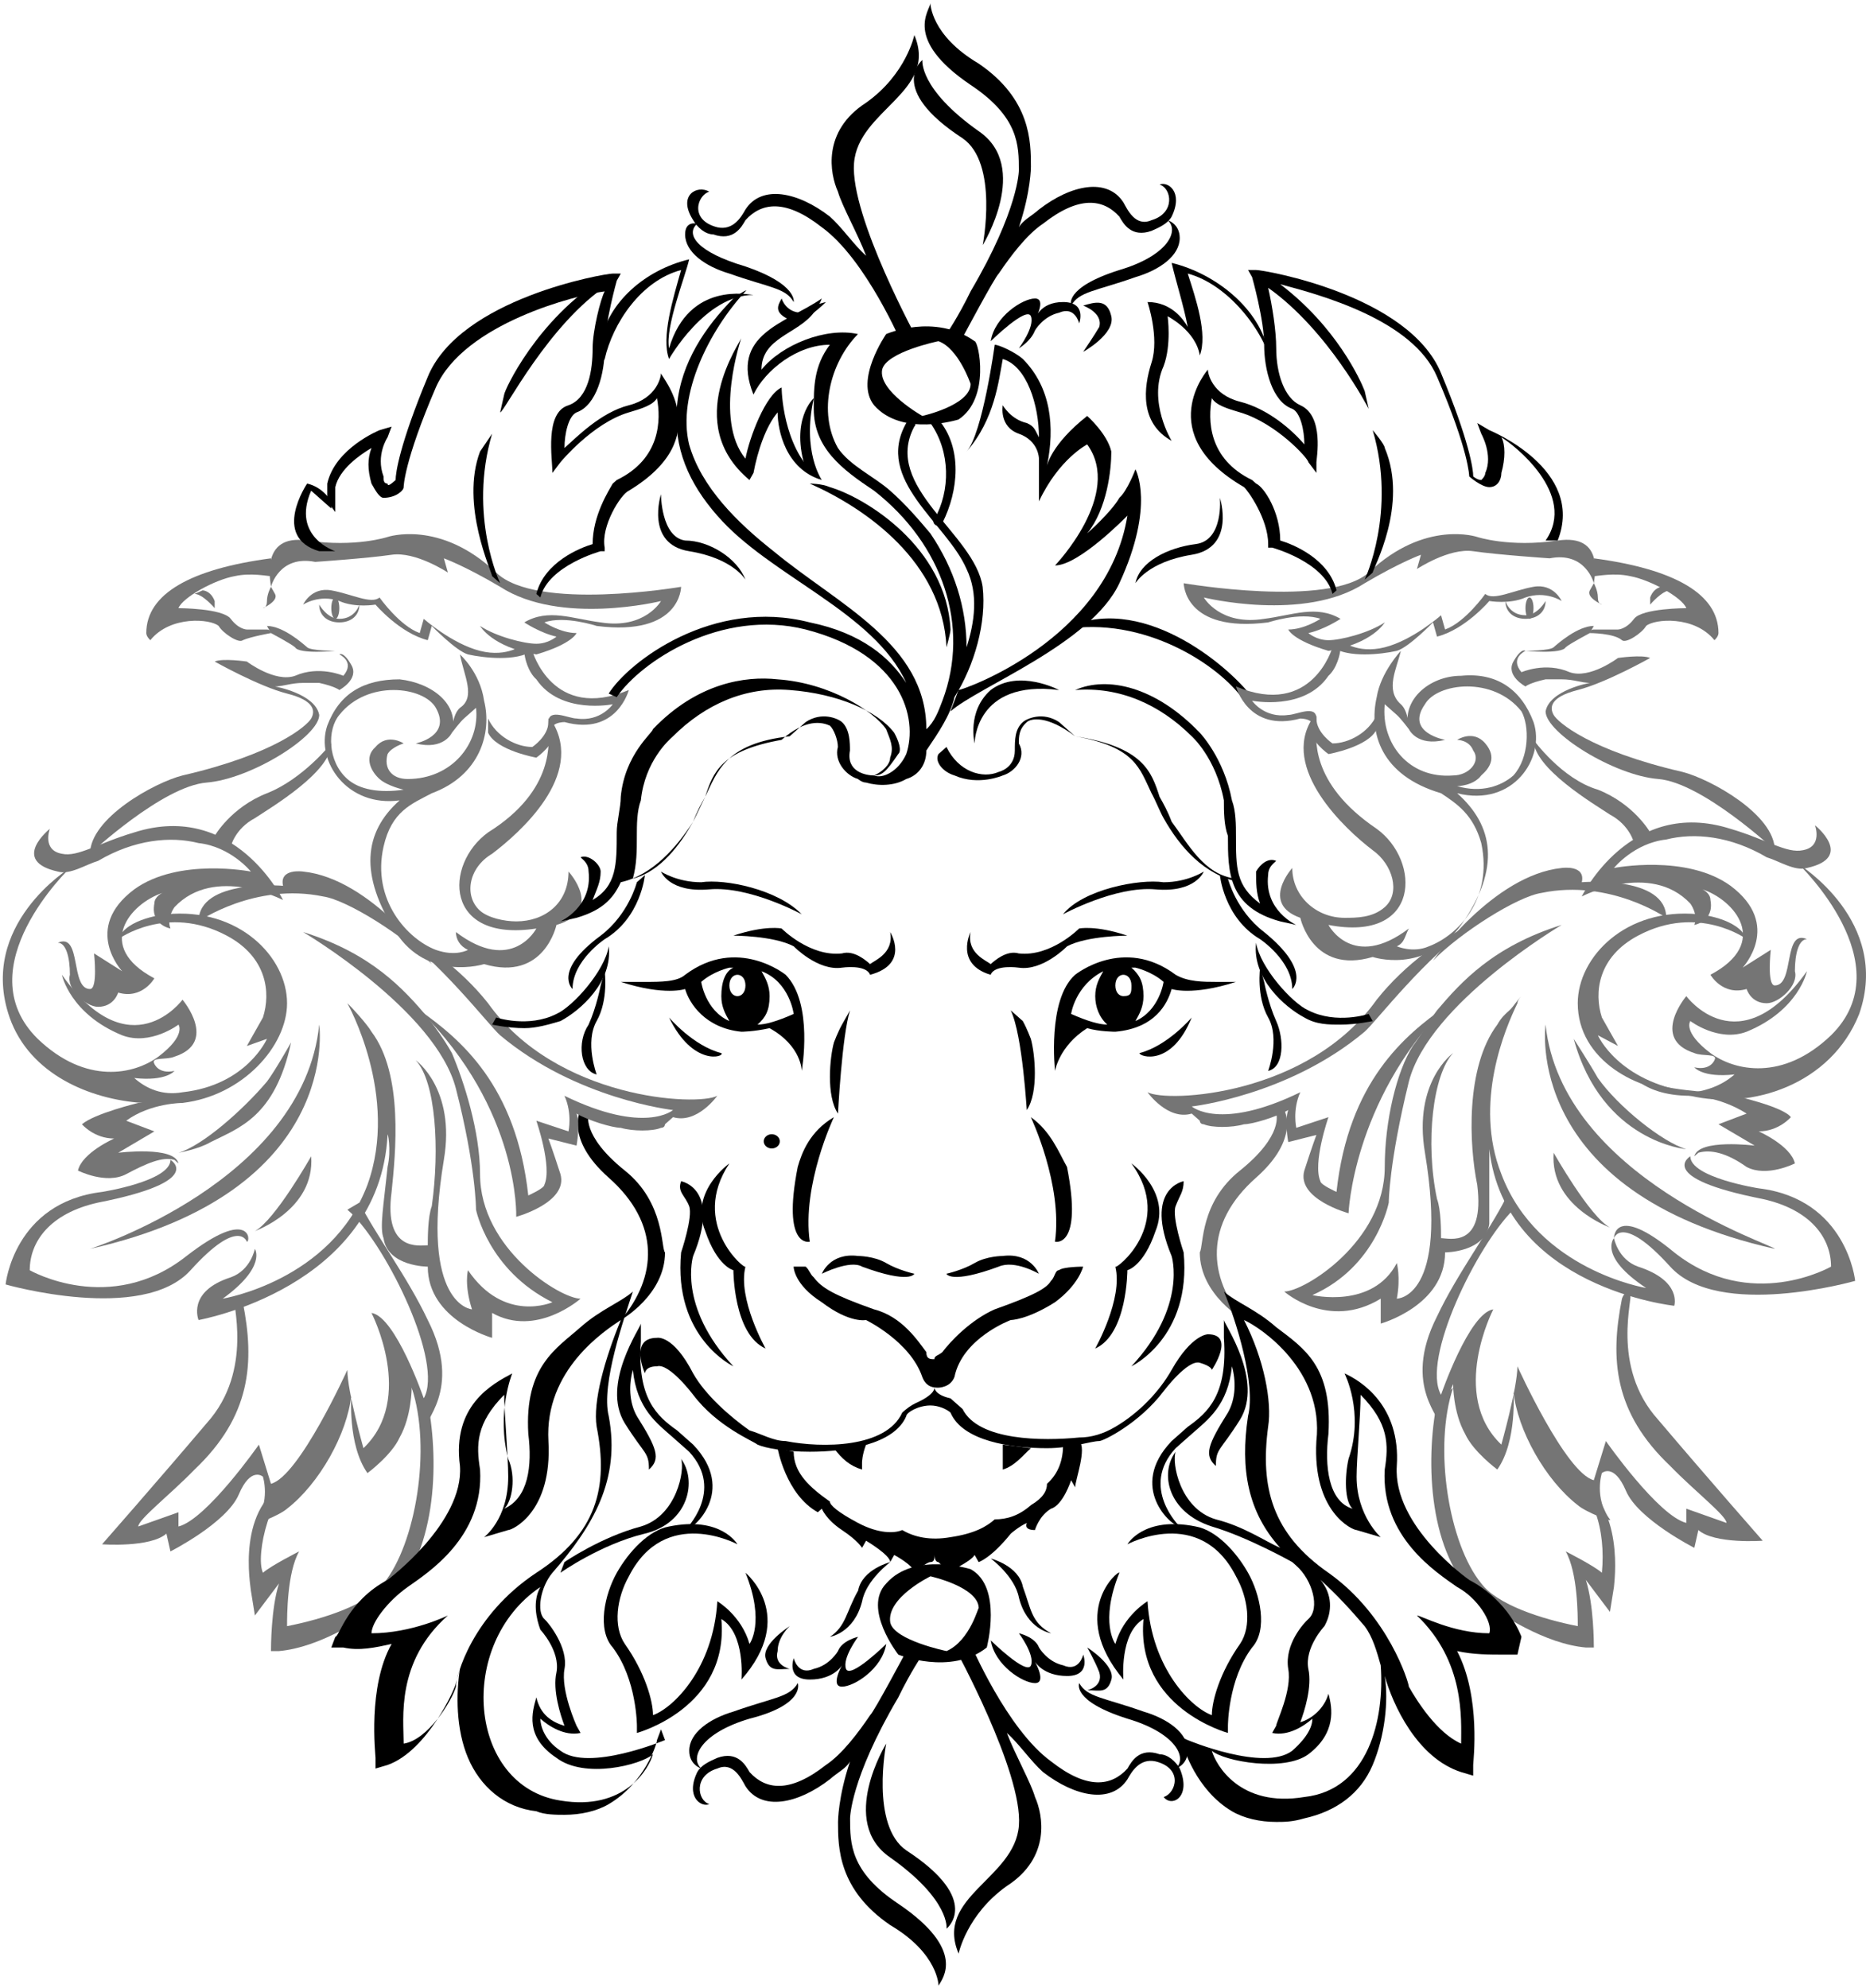 <svg width="412" height="439" viewBox="0 0 412 439" fill="none" xmlns="http://www.w3.org/2000/svg">
<path d="M215.191 164.174C215.191 164.174 215.191 150.024 233.835 152.383C233.835 152.383 224.957 147.666 218.742 152.383C213.416 157.099 215.191 164.174 215.191 164.174Z" fill="black"/>
<path d="M79.354 133.52C79.354 135.878 77.578 137.45 74.915 137.45C72.252 137.45 70.476 135.878 70.476 133.52C70.476 133.52 72.252 136.664 74.915 136.664C78.466 136.664 79.354 133.52 79.354 133.52Z" fill="#757575"/>
<path d="M94.449 291.518C90.01 282.086 82.908 272.653 79.357 265.578L76.693 267.151C76.693 267.151 76.693 267.15 77.581 267.937C85.571 275.797 98 300.951 93.561 308.812C93.561 308.812 87.347 290.732 82.02 289.946C82.02 289.946 91.786 308.812 80.244 319.817C80.244 319.817 76.693 307.24 76.693 302.523C76.693 302.523 66.04 326.105 59.825 327.677L57.162 319.031C57.162 319.031 45.621 335.538 39.406 337.11L39.406 333.966L30.528 337.11C30.528 335.538 37.631 330.036 42.957 324.533C55.386 312.742 56.274 300.951 53.611 287.588C52.723 285.23 51.835 286.802 51.835 286.802C50.947 286.802 56.274 302.523 45.621 314.314C34.967 326.891 22.538 341.041 22.538 341.041C22.538 341.041 33.192 341.827 36.743 338.682L37.631 342.613C37.631 342.613 50.06 336.324 52.723 330.036C55.386 323.747 58.05 326.105 58.05 326.105C58.05 326.105 59.825 331.608 56.274 336.324C55.386 337.11 61.601 334.752 63.377 333.18C70.479 327.677 76.693 316.673 77.581 308.026C77.581 308.026 76.693 319.031 81.132 325.319C81.132 325.319 86.459 321.389 88.234 317.459C90.898 312.742 90.898 306.454 90.898 306.454L94.449 315.1C92.674 314.314 102.439 307.24 94.449 291.518Z" fill="#757575"/>
<path d="M41.19 277.37C24.322 290.733 6.566 280.514 6.566 280.514C6.566 274.226 11.005 267.937 21.659 265.579C45.629 260.862 37.639 256.146 37.639 256.146C37.639 260.862 22.546 263.221 22.546 263.221C3.015 265.579 1.239 283.658 1.239 283.658C1.239 283.658 31.424 292.305 42.078 280.514C52.731 268.723 54.507 274.225 54.507 274.225C55.395 274.225 55.395 266.365 41.19 277.37Z" fill="#757575"/>
<path d="M94.454 309.597L90.903 306.453C95.341 319.816 91.79 341.04 84.688 349.686C81.137 354.403 71.371 357.547 63.381 359.119C63.381 356.761 63.381 347.328 66.044 342.612C66.044 342.612 59.83 345.756 58.054 347.328C56.279 343.398 59.83 328.463 66.044 326.104L64.269 326.891C51.84 332.393 55.391 350.472 55.391 351.259L56.279 356.761L61.605 349.686C59.83 355.189 59.83 363.836 59.83 364.622L61.605 364.622C70.483 363.836 80.249 357.547 85.576 353.617C96.229 343.398 97.117 323.746 94.454 309.597Z" fill="#757575"/>
<path d="M70.484 226.275C70.484 226.275 75.811 263.22 19.88 275.797C19.88 275.797 66.933 260.862 70.484 226.275Z" fill="#757575"/>
<path d="M39.414 254.575C39.414 254.575 43.853 253.788 46.516 252.216C52.73 249.072 60.721 246.714 64.272 230.207C64.272 230.207 60.721 236.495 58.945 238.853C53.618 245.142 44.74 253.002 39.414 254.575Z" fill="#757575"/>
<path d="M56.271 271.867C56.271 271.867 69.587 267.151 68.7 255.36C68.7 255.36 60.71 269.509 56.271 271.867Z" fill="#757575"/>
<path d="M128.185 286.799C123.746 286.799 105.99 275.794 105.99 259.287C105.99 249.854 102.439 238.849 99.776 232.561C98 229.417 96.225 227.058 94.449 224.7C89.122 218.412 82.02 210.551 66.928 205.835C66.928 205.835 96.225 223.128 100.664 240.422C105.103 257.715 105.103 267.148 105.103 267.148C105.103 267.148 107.766 280.511 121.971 287.585C121.971 287.585 111.317 292.302 103.327 280.511C103.327 280.511 102.439 283.655 104.215 289.158C104.215 289.158 92.674 288.371 98 256.143C100.664 240.422 91.786 234.133 91.786 234.133C96.225 238.849 97.112 253.785 95.337 266.362C94.449 268.72 94.449 273.436 94.449 275.008C92.674 275.008 84.683 276.581 86.459 263.217C87.347 254.571 89.122 237.277 82.02 227.845C81.132 226.272 77.581 222.342 76.693 221.556C76.693 221.556 88.235 241.994 81.132 261.645C73.142 282.869 49.172 286.799 49.172 286.799C58.938 279.725 56.274 275.794 56.274 275.794C56.274 275.794 55.386 280.511 50.947 282.083C41.182 285.227 43.845 291.516 43.845 291.516C43.845 291.516 83.796 284.441 85.571 250.64C85.571 249.854 86.459 253.785 85.571 257.715C84.683 266.362 83.796 271.078 84.683 273.436C85.571 279.725 94.449 279.725 94.449 279.725C94.449 291.516 108.654 295.446 108.654 295.446L108.654 289.944C118.419 295.446 128.185 286.799 128.185 286.799Z" fill="#757575"/>
<path d="M29.642 183.828C21.652 186.186 17.213 189.331 13.662 188.545C9.223 187.759 10.998 183.042 10.998 183.042C10.998 183.042 2.121 190.117 12.774 192.475C15.437 193.261 18.988 190.903 21.652 190.117C29.642 185.4 37.632 184.614 43.847 186.186C50.949 186.973 55.388 192.475 55.388 192.475C55.388 192.475 39.408 189.331 29.642 196.405C18.101 205.052 26.979 214.485 26.979 214.485L20.764 210.554C20.764 210.554 21.652 218.415 19.876 218.415C15.437 218.415 18.101 205.838 12.774 208.196C14.55 208.196 15.437 211.341 15.437 215.271C14.55 218.415 18.988 222.345 21.652 222.345C25.203 222.345 26.091 219.201 26.091 219.201C31.418 220.773 34.081 216.057 34.081 216.057C20.764 208.982 28.754 199.55 35.856 197.191C35.856 197.191 34.081 197.977 34.081 199.55C33.193 204.266 37.632 205.052 37.632 205.052C36.744 202.694 38.52 200.336 38.52 200.336C47.398 190.903 62.49 198.763 62.49 198.763C62.49 198.763 51.837 176.754 29.642 183.828Z" fill="#757575"/>
<path d="M63.379 221.561C63.379 211.342 52.725 200.337 36.745 201.909C36.745 201.909 27.867 202.695 26.091 207.411C26.091 207.411 36.745 199.551 50.062 206.625C58.94 211.342 59.827 219.202 58.052 224.705C56.276 227.849 54.501 230.993 54.501 230.993L58.94 229.421C58.94 229.421 54.501 239.64 40.296 241.212C35.857 241.998 32.306 240.426 29.643 238.068C36.745 238.854 38.521 236.496 38.521 236.496C34.969 237.282 34.082 234.924 34.082 234.924C33.194 233.352 36.745 234.138 38.521 233.352C48.286 230.207 40.296 220.775 40.296 220.775C40.296 220.775 28.755 236.496 13.662 215.272C13.662 215.272 15.438 223.919 26.979 228.635C33.194 230.993 39.408 226.277 39.408 226.277C39.408 226.277 41.184 228.635 34.969 233.352C29.643 237.282 18.989 239.64 8.336 229.421C-7.644 213.7 15.438 191.69 15.438 191.69C15.438 191.69 -4.981 204.267 2.121 224.705C6.56 237.282 19.877 242.784 31.418 243.57L30.53 243.57C30.53 243.57 20.765 245.929 18.101 248.287C18.101 248.287 20.765 251.431 25.204 251.431C25.204 251.431 18.101 254.575 17.214 258.506C17.214 258.506 23.428 261.65 27.867 259.292C32.306 256.934 35.857 255.361 38.521 256.147L39.408 256.934C38.521 253.003 26.091 254.575 26.091 254.575L34.082 249.859L27.867 247.501C33.194 243.57 40.296 243.57 40.296 243.57C53.613 241.998 63.379 230.993 63.379 221.561Z" fill="#757575"/>
<path d="M95.341 212.912C95.341 212.912 82.024 194.046 66.932 192.474C66.932 192.474 61.605 191.688 62.493 195.619C62.493 195.619 43.849 194.046 43.849 203.479C43.849 203.479 56.278 194.833 71.371 197.977C76.698 198.763 89.127 206.623 95.341 212.912Z" fill="#757575"/>
<path d="M74.034 136.664C74.524 136.664 74.921 135.609 74.921 134.306C74.921 133.004 74.524 131.948 74.034 131.948C73.543 131.948 73.146 133.004 73.146 134.306C73.146 135.609 73.543 136.664 74.034 136.664Z" fill="#757575"/>
<path d="M115.754 142.165C115.754 142.165 112.203 145.309 105.989 143.737C99.774 142.165 93.56 136.662 93.56 136.662L92.672 139.807C88.233 138.235 83.794 131.946 83.794 131.946C82.019 133.518 77.58 131.16 73.141 130.374C68.702 129.588 66.926 133.518 66.926 133.518C66.926 133.518 70.477 131.16 74.916 132.732C78.467 134.304 82.906 133.518 82.906 133.518C82.906 133.518 88.233 139.807 94.448 141.379L95.335 138.235C95.335 138.235 100.662 143.737 103.325 144.523C106.877 145.309 113.979 146.095 117.53 143.737L115.754 142.165Z" fill="#757575"/>
<path d="M60.719 151.597C60.719 151.597 69.597 153.169 70.484 157.886C70.484 162.602 55.392 172.035 45.626 172.821C35.861 173.607 19.88 188.542 19.88 188.542C19.88 180.682 34.085 172.821 40.3 171.249C60.719 166.532 67.821 160.244 68.709 158.672C69.597 157.1 69.597 154.741 63.382 153.169C57.167 151.597 47.402 146.095 47.402 146.095C49.177 145.309 54.504 146.095 54.504 146.095C54.504 146.095 60.719 150.811 65.158 149.239C70.484 146.881 75.811 149.239 75.811 149.239C78.474 146.095 74.923 144.523 74.923 144.523C74.923 144.523 75.811 143.737 77.587 146.881C79.362 150.025 74.923 152.383 74.923 152.383C74.923 152.383 74.035 151.597 70.484 150.811C70.484 150.811 68.709 150.811 66.933 150.811C64.27 150.811 62.494 151.597 60.719 151.597Z" fill="#757575"/>
<path d="M59.828 139.808C59.828 139.808 64.267 142.167 65.155 142.953C66.043 144.525 74.033 143.739 74.033 143.739C74.033 143.739 68.706 143.739 67.818 142.953C66.931 142.167 62.492 138.236 58.941 138.236L59.828 139.808Z" fill="#757575"/>
<path d="M58.936 175.181C50.946 178.325 47.395 184.613 47.395 184.613L50.946 186.972C50.946 186.972 51.834 183.041 56.273 180.683C59.824 178.325 73.141 170.464 73.141 164.176C73.141 164.176 66.926 172.036 58.936 175.181Z" fill="#757575"/>
<path d="M137.954 258.504C128.188 250.644 129.964 245.927 129.964 245.927L128.188 245.141C128.188 245.141 124.637 251.43 134.403 260.076C145.944 270.295 145.056 282.086 137.066 291.519C137.066 291.519 146.832 286.016 146.832 276.584C145.944 275.798 146.832 265.579 137.954 258.504Z" fill="black"/>
<path d="M54.497 139.023C54.497 139.023 52.721 139.023 50.946 136.664C49.17 134.306 39.405 134.306 39.405 134.306C40.292 131.948 47.395 128.018 51.834 127.232C55.385 126.446 58.936 127.232 59.824 127.232C59.824 124.873 59.824 123.301 59.824 123.301C42.068 125.659 32.302 131.162 32.302 139.809C32.302 140.595 33.19 141.381 33.19 141.381C37.629 135.878 46.507 136.664 48.282 138.236C49.17 139.809 52.721 142.167 53.609 141.381C55.385 140.595 59.824 139.809 59.824 139.809C59.824 139.809 59.824 139.023 58.936 139.023L54.497 139.023Z" fill="#757575"/>
<path d="M58.054 134.307C58.054 134.307 61.605 132.735 60.718 131.163C59.83 129.591 59.83 129.591 59.83 129.591C59.83 129.591 58.942 131.163 58.942 132.735C58.942 134.307 58.054 134.307 58.054 134.307Z" fill="#757575"/>
<path d="M44.735 130.374C44.735 130.374 46.511 130.374 47.398 132.732L47.398 134.304C47.398 134.304 44.735 131.16 42.959 131.16L44.735 130.374Z" fill="#757575"/>
<path d="M117.535 143.738L115.759 143.738C115.759 145.31 116.647 148.454 118.423 150.026C123.749 157.887 135.291 155.529 135.291 155.529C135.291 155.529 132.627 159.459 127.301 158.673C125.525 158.673 121.086 156.315 121.086 159.459C121.086 162.603 117.535 164.961 117.535 164.961C113.984 164.961 109.545 162.603 107.769 158.673C107.769 160.245 107.769 161.817 107.769 161.817C109.545 165.747 118.423 167.319 118.423 167.319C118.423 167.319 122.862 164.175 121.974 161.817C121.086 159.459 124.637 159.459 124.637 159.459C136.178 162.603 138.842 152.384 138.842 152.384C121.974 159.459 117.535 143.738 117.535 143.738Z" fill="#757575"/>
<path d="M109.546 126.445C97.117 114.654 85.576 118.584 85.576 118.584C85.576 118.584 78.473 120.942 67.82 119.37C57.166 117.798 59.83 128.803 59.83 129.589C59.83 129.589 61.605 122.514 69.596 124.087C69.596 124.087 81.137 123.301 86.463 122.514C91.79 121.728 98.892 126.445 98.892 126.445L98.005 123.301C98.005 123.301 102.444 124.873 110.434 129.589C123.751 138.236 145.945 132.733 145.945 132.733C145.945 132.733 142.394 139.022 132.628 137.45C126.414 136.664 121.087 134.305 115.76 137.45C115.76 137.45 119.312 139.808 122.863 140.594C122.863 140.594 121.087 142.166 118.424 142.166C115.76 142.166 109.546 140.594 105.995 138.236C105.995 138.236 108.658 142.952 118.424 144.524C126.414 142.166 127.302 139.808 127.302 139.808C123.751 139.808 120.199 137.45 120.199 137.45C124.638 135.878 131.741 138.236 131.741 138.236C150.384 140.594 150.384 129.589 150.384 129.589C150.384 129.589 118.424 135.092 109.546 126.445Z" fill="#757575"/>
<path d="M145.941 82.426C145.941 83.212 145.053 87.928 138.839 89.501C132.624 91.073 127.298 96.575 124.634 98.933C124.634 95.789 125.522 91.859 127.298 91.073C131.737 89.501 133.512 82.426 133.512 76.924C133.512 71.421 136.176 61.988 136.176 61.988L137.063 60.416L135.288 60.416C133.512 60.416 101.552 65.919 94.45 83.212C88.235 98.147 87.347 104.436 87.347 106.008C86.46 106.794 85.572 107.58 85.572 106.794C84.684 106.794 84.684 106.008 84.684 105.222C82.908 100.506 85.572 96.575 85.572 96.575L86.46 94.217L83.796 95.003C83.796 95.003 74.03 98.933 72.255 106.794C72.255 107.58 72.255 109.152 72.255 110.724L74.03 113.083C74.03 112.296 74.03 108.366 74.03 107.58C74.918 103.65 79.357 100.506 82.02 98.933C81.133 101.292 81.133 103.65 82.02 106.794C82.908 108.366 83.796 109.938 84.684 109.938C87.347 109.938 89.123 108.366 89.123 107.58C89.123 107.58 89.123 102.078 96.225 85.57C102.44 71.421 127.298 65.133 133.512 64.347C132.624 65.919 130.849 72.993 130.849 76.924C130.849 81.64 129.961 87.928 125.522 89.501C120.195 91.073 121.971 101.292 121.971 104.436L123.747 102.078C123.747 102.078 130.849 93.431 138.839 91.073C141.502 90.287 144.166 89.501 145.053 87.928C145.941 92.645 145.941 101.292 136.176 106.008L135.288 106.794C134.4 108.366 130.849 113.869 130.849 120.157C128.185 120.943 120.195 124.087 118.42 131.162L119.308 131.948C121.083 124.874 132.624 121.729 132.624 121.729L133.512 121.729L133.512 120.943C132.624 116.227 137.063 109.152 138.839 108.366C158.37 96.575 145.941 83.212 145.941 82.426Z" fill="black"/>
<path d="M108.653 127.229C108.653 126.443 101.55 111.508 105.989 99.717L108.653 95.786C103.326 113.866 110.428 128.801 110.428 128.801L108.653 127.229Z" fill="black"/>
<path d="M110.428 91.074L111.315 87.143C111.315 86.357 118.418 70.636 133.51 61.203L134.398 62.775C121.081 71.422 111.315 91.074 110.428 91.074Z" fill="black"/>
<path d="M125.525 192.474C125.525 199.548 120.198 203.479 113.984 203.479C111.32 203.479 107.769 202.693 105.993 201.121C102.442 197.976 103.33 191.688 108.657 188.544C114.871 183.827 129.076 171.25 121.974 159.459C121.974 159.459 121.974 158.673 121.086 158.673L121.086 161.031C121.086 163.389 122.861 174.394 107.769 183.827C98.003 190.902 98.003 208.195 118.422 205.051C118.422 205.051 113.096 215.27 100.667 205.837C100.667 207.409 101.554 208.981 103.33 209.767C103.33 209.767 100.667 211.339 96.228 209.767C90.013 207.409 82.023 198.762 84.686 186.971C86.462 179.111 90.901 177.539 95.34 175.18C105.993 171.25 108.657 161.817 106.881 154.743C105.993 148.454 101.555 144.524 101.555 144.524C102.442 149.24 105.106 153.957 101.555 156.315C99.779 157.887 99.779 161.817 99.779 161.817C99.779 161.817 101.554 159.459 102.442 158.673C103.33 157.887 105.106 156.315 105.106 156.315C105.993 164.176 99.779 172.036 90.013 172.036C86.462 172.036 84.686 169.678 85.574 166.534C86.462 164.962 89.126 164.176 89.126 164.176C89.126 164.176 85.574 161.817 82.911 164.962C80.248 167.32 82.023 170.464 83.799 172.036C85.574 173.608 89.126 174.394 89.126 174.394C83.799 175.18 79.36 174.394 76.696 172.036C72.257 168.106 72.257 161.031 74.921 157.887C81.135 150.026 93.564 151.599 96.228 156.315C99.779 162.603 91.789 164.176 91.789 164.176C98.003 165.748 99.779 161.817 99.779 161.817C101.554 155.529 95.34 150.812 88.238 150.026C80.248 150.026 74.921 153.171 72.257 160.245C69.594 168.106 76.696 178.325 88.238 176.753C80.248 183.827 79.36 193.26 87.35 205.837C94.452 216.842 106.881 212.911 106.881 212.911C120.198 216.842 122.861 204.265 122.861 204.265C133.515 201.121 125.525 192.474 125.525 192.474Z" fill="#757575"/>
<path d="M107.764 221.557C101.549 213.696 92.671 207.408 85.569 204.263C97.11 212.124 107.764 226.273 110.427 228.631C127.295 242.781 148.602 245.139 148.602 245.139C148.602 245.139 142.387 250.641 124.632 241.995C126.407 245.925 125.519 249.855 125.519 249.855L118.417 247.497C118.417 247.497 121.968 257.716 120.193 261.646C120.193 262.432 116.641 264.004 116.641 264.004C113.978 239.636 101.549 229.417 92.671 223.129C114.866 245.139 113.978 268.721 113.978 268.721C113.978 268.721 125.519 265.576 123.744 259.288C121.968 253.785 121.08 251.427 121.08 251.427L127.295 252.999C127.295 252.999 128.183 248.283 127.295 245.925C129.958 247.497 135.285 249.069 137.061 249.069C139.724 249.855 144.163 249.855 145.939 249.069C146.826 249.069 146.826 248.283 146.826 248.283C147.714 247.497 148.602 246.711 148.602 246.711C153.929 248.283 158.368 241.995 158.368 241.995C153.929 244.353 122.856 242.781 107.764 221.557Z" fill="#757575"/>
<path d="M147.722 76.922C146.834 72.206 151.273 61.201 152.161 57.27C142.395 59.629 134.405 66.703 132.629 75.35C132.629 76.922 132.629 80.852 133.517 79.28C135.293 71.419 141.507 61.987 150.385 59.629C148.609 65.917 145.946 74.564 147.722 79.28C147.722 79.28 155.712 65.131 166.365 65.131C165.477 65.131 152.161 61.987 147.722 76.922Z" fill="black"/>
<path d="M191.216 319.029L184.113 319.815C185.889 322.173 187.665 323.745 190.328 324.532L190.328 322.959C190.328 322.959 190.328 321.387 191.216 319.029Z" fill="black"/>
<path d="M221.408 319.029C221.408 321.387 221.408 322.959 221.408 322.959L221.408 324.532C224.071 323.745 225.847 321.387 227.623 319.815L221.408 319.029Z" fill="black"/>
<path d="M115.764 227.059C112.213 227.059 108.662 226.273 108.662 226.273L109.549 224.701C109.549 224.701 116.652 227.059 122.866 223.915C126.417 222.343 133.52 214.482 134.407 208.98C135.295 216.84 128.193 223.129 123.754 225.487C121.091 226.273 118.427 227.059 115.764 227.059Z" fill="black"/>
<path d="M140.615 194.832C140.615 194.832 138.839 201.907 132.625 206.623C121.971 214.484 126.41 218.414 126.41 218.414C126.41 212.126 133.513 207.409 133.513 207.409C141.503 202.693 142.39 193.26 142.39 193.26L140.615 194.832Z" fill="black"/>
<path d="M131.735 237.281C131.735 237.281 129.071 230.207 131.735 225.49C134.398 220.774 133.51 214.485 133.51 214.485L132.622 217.63C132.622 217.63 131.735 222.346 129.959 226.276C127.296 230.207 128.184 236.495 131.735 237.281Z" fill="black"/>
<path d="M146.833 384.273C146.833 384.273 129.965 391.348 123.751 386.631C120.2 384.273 119.312 381.129 119.312 379.557C121.087 381.129 124.639 383.487 128.19 382.701L127.302 381.129C127.302 381.129 123.751 373.268 124.639 368.552C125.526 363.835 121.087 358.333 120.2 357.547C118.424 355.975 119.312 350.472 121.975 347.328C130.853 337.109 137.068 326.89 134.404 312.741C132.629 305.667 137.955 290.731 139.731 285.229C137.068 287.587 132.629 289.159 128.19 293.09C122.863 297.806 115.761 301.736 116.648 316.672C117.536 323.746 116.648 330.821 111.322 333.179C113.097 331.607 113.985 326.104 112.21 322.174C109.546 311.955 113.097 303.308 113.097 303.308C108.658 305.667 99.781 310.383 101.556 323.746C102.444 336.323 85.576 348.9 85.576 348.9C76.698 353.617 74.922 361.477 74.035 361.477L73.147 363.835L75.81 363.835C79.361 364.621 82.913 363.835 86.464 363.049C81.137 372.482 82.913 387.417 82.913 388.203L82.913 390.562L85.576 389.776C94.454 386.631 100.668 372.482 100.668 371.696L101.556 368.552C100.668 374.054 100.668 381.915 103.332 388.203C105.995 394.492 111.322 399.208 118.424 399.994C120.2 400.78 122.863 400.78 124.639 400.78C128.19 400.78 131.741 399.994 134.404 398.422C142.394 393.706 145.058 385.059 145.058 384.273L145.945 381.915L146.833 384.273ZM100.668 372.482C99.781 375.626 94.454 384.273 89.127 385.059C89.127 379.557 87.352 366.98 98.893 356.761C98.893 356.761 90.903 360.691 82.025 360.691C82.025 358.333 85.576 353.617 90.015 350.472C94.454 347.328 106.883 339.467 105.995 324.532C105.107 319.03 105.107 314.313 111.322 308.025C111.322 311.955 112.21 321.388 112.21 326.104C112.21 335.537 106.883 339.467 106.883 339.467L112.21 337.895C113.097 337.895 121.975 333.965 121.087 318.244C120.2 302.522 133.516 293.876 137.068 291.518C133.516 300.164 130.853 309.597 131.741 315.099C134.404 328.463 131.741 338.681 118.424 347.328C104.219 356.761 100.668 370.124 100.668 372.482ZM123.751 397.636C103.332 394.492 100.668 363.049 119.312 350.472C117.536 353.617 118.424 357.547 119.312 359.905C119.312 359.905 123.751 364.621 122.863 369.338C121.975 373.268 123.751 378.771 124.639 381.129C121.975 380.343 119.312 378.771 118.424 374.84C117.536 377.985 115.761 383.487 122.863 388.203C129.078 392.92 141.507 389.776 144.17 387.417C143.282 390.562 137.955 399.994 123.751 397.636Z" fill="black"/>
<path d="M164.597 347.328C169.036 358.333 165.485 363.05 165.485 363.05C163.709 356.761 158.382 353.617 158.382 353.617C157.495 368.552 148.617 377.199 144.178 378.771C144.178 375.627 142.402 369.338 137.963 363.05C135.3 359.119 136.188 352.831 138.851 348.114C146.841 332.393 162.821 341.04 162.821 341.04C162.821 341.04 159.27 334.751 147.729 337.109C143.29 337.896 138.851 342.612 136.188 347.328C133.524 352.045 131.749 359.905 135.3 363.836C140.627 370.91 140.627 381.129 140.627 381.129L140.627 382.701C140.627 382.701 161.046 377.199 159.27 357.547C164.597 360.691 163.709 370.91 163.709 370.91C176.138 356.761 164.597 347.328 164.597 347.328Z" fill="black"/>
<path d="M151.269 337.896C151.269 337.896 160.147 329.25 152.157 320.603C151.269 319.817 149.493 318.245 148.606 317.459C145.054 314.314 140.616 311.17 139.728 302.524C138.84 305.668 138.84 309.598 140.616 312.742C145.054 319.817 145.942 322.175 143.279 324.533C143.279 320.603 142.391 321.389 137.952 314.314C132.625 305.668 141.503 293.091 141.503 292.305L141.503 296.235C140.616 308.812 145.054 312.742 149.493 315.887C150.381 316.673 152.157 318.245 153.045 319.031C162.81 329.25 153.045 337.896 151.269 337.896Z" fill="black"/>
<path d="M123.741 347.326L124.629 344.968C124.629 344.968 132.619 339.466 141.497 337.108C149.487 334.749 151.262 324.531 150.374 322.172C153.926 326.889 152.15 336.321 142.384 338.68C132.619 341.038 123.741 347.326 123.741 347.326Z" fill="black"/>
<path d="M332.377 132.729C332.377 135.087 334.152 136.659 336.816 136.659C339.479 136.659 341.255 135.087 341.255 132.729C341.255 132.729 339.479 135.873 336.816 135.873C333.265 135.873 332.377 132.729 332.377 132.729Z" fill="#757575"/>
<path d="M317.279 290.728C321.718 281.295 328.82 271.862 332.371 264.788L335.035 266.36C335.035 266.36 335.035 266.36 334.147 267.146C326.157 275.006 313.728 300.16 318.167 308.021C318.167 308.021 324.381 289.942 329.708 289.156C329.708 289.156 319.942 308.021 331.484 319.026C331.484 319.026 335.035 306.449 335.035 301.733C335.035 301.733 345.688 325.315 351.903 326.887L354.566 318.24C354.566 318.24 366.107 334.747 372.322 336.319L372.322 333.175L381.2 336.319C381.2 334.747 374.097 329.245 368.771 323.742C356.342 311.951 355.454 300.16 358.117 286.797C359.005 284.439 359.893 286.011 359.893 286.011C360.781 286.011 355.454 301.733 366.107 313.524C376.761 326.101 389.19 340.25 389.19 340.25C389.19 340.25 378.536 341.036 374.985 337.892L374.097 341.822C374.097 341.822 361.668 335.533 359.005 329.245C356.342 322.956 353.678 325.314 353.678 325.314C353.678 325.314 351.903 330.817 355.454 335.533C356.342 336.319 350.127 333.961 348.352 332.389C341.249 326.887 335.035 315.882 334.147 307.235C334.147 307.235 335.035 318.24 330.596 324.528C330.596 324.528 325.269 320.598 323.493 316.668C320.83 311.951 320.83 305.663 320.83 305.663L317.279 314.31C319.055 313.524 309.289 306.449 317.279 290.728Z" fill="#757575"/>
<path d="M359.012 235.703C359.012 235.703 361.676 241.991 373.217 241.991C373.217 241.991 379.432 241.991 385.646 245.922L379.432 248.28L387.422 252.996C387.422 252.996 374.993 251.424 374.105 255.354L374.993 254.568C377.656 253.782 381.207 254.568 385.646 257.713C390.085 260.071 396.3 256.927 396.3 256.927C395.412 252.996 388.309 249.852 388.309 249.852C392.748 249.852 395.412 246.708 395.412 246.708C393.636 244.35 382.983 241.991 382.983 241.991C373.217 240.419 364.339 241.205 359.012 235.703Z" fill="#757575"/>
<path d="M369.658 276.577C386.526 289.94 404.282 279.721 404.282 279.721C404.282 273.433 399.843 267.144 389.189 264.786C365.219 260.07 373.209 255.353 373.209 255.353C373.209 260.07 388.301 262.428 388.301 262.428C407.833 264.786 409.608 282.866 409.608 282.866C409.608 282.866 379.424 291.512 368.77 279.721C358.117 267.93 356.341 273.433 356.341 273.433C356.341 273.433 356.341 265.572 369.658 276.577Z" fill="#757575"/>
<path d="M317.289 309.595L320.84 306.451C316.401 319.814 319.952 341.038 327.054 349.684C330.605 354.401 340.371 357.545 348.361 359.117C348.361 356.759 348.361 347.326 345.698 342.61C345.698 342.61 351.912 345.754 353.688 347.326C354.576 337.894 351.912 328.461 344.81 325.316L347.473 326.103C359.015 332.391 356.351 349.684 356.351 350.471L355.463 355.973L350.137 348.898C351.912 354.401 351.912 363.048 351.912 363.834L350.137 363.834C341.259 363.048 331.493 356.759 326.166 352.829C315.513 343.396 314.625 322.958 317.289 309.595Z" fill="#757575"/>
<path d="M341.249 226.269C341.249 226.269 335.923 263.214 391.853 275.791C391.853 275.005 344.8 260.07 341.249 226.269Z" fill="#757575"/>
<path d="M372.324 253.785C372.324 253.785 353.681 252.213 347.466 229.417C347.466 229.417 351.018 234.92 352.793 238.064C357.232 244.353 366.998 252.213 372.324 253.785Z" fill="#757575"/>
<path d="M355.464 271.077C355.464 271.077 342.147 266.361 343.035 254.57C343.035 254.57 351.025 268.719 355.464 271.077Z" fill="#757575"/>
<path d="M361.674 279.721C357.235 278.149 356.347 273.433 356.347 273.433C356.347 273.433 352.796 277.363 363.449 284.438C363.449 284.438 339.479 280.507 331.489 259.284C325.274 243.562 332.377 227.055 335.04 221.553C335.04 220.767 335.928 219.981 335.928 219.981C335.04 220.767 334.152 222.339 333.264 223.125C332.377 223.911 331.489 224.697 330.601 226.269C323.499 235.702 324.386 252.995 326.162 261.642C327.938 275.791 319.947 273.433 318.172 273.433C318.172 271.861 318.172 267.144 317.284 264.786C314.621 252.209 316.396 237.274 320.835 232.558C320.835 232.558 311.957 238.846 314.621 254.567C319.948 286.796 308.406 286.796 308.406 286.796C309.294 282.08 308.406 278.935 308.406 278.935C303.08 289.154 289.763 286.01 289.763 286.01C303.967 279.721 306.631 265.572 306.631 265.572C306.631 265.572 306.631 256.926 311.07 238.846C315.509 221.553 344.806 204.259 344.806 204.259C329.713 208.976 322.611 216.836 317.284 223.125C315.509 225.483 313.733 228.627 311.957 230.985C308.406 236.488 305.743 247.493 305.743 257.712C305.743 274.219 287.987 285.224 283.548 285.224C283.548 285.224 293.314 293.871 304.855 286.796L304.855 292.298C304.855 292.298 319.06 288.368 319.06 276.577C319.06 276.577 327.938 276.577 328.825 270.289C328.825 267.93 328.825 260.856 328.825 252.995L328.825 253.781C332.377 284.438 369.664 288.368 369.664 288.368C369.664 288.368 371.439 282.866 361.674 279.721Z" fill="#757575"/>
<path d="M382.093 183.038C390.083 185.396 394.522 188.54 398.073 187.754C402.512 186.968 400.737 182.251 400.737 182.251C400.737 182.251 409.615 189.326 398.961 191.684C396.298 192.47 392.747 190.112 390.083 189.326C382.093 184.61 374.103 183.824 367.889 185.396C360.786 186.182 356.347 191.684 356.347 191.684C356.347 191.684 372.327 188.54 382.093 195.615C393.634 204.261 384.756 213.694 384.756 213.694L390.971 209.764C390.971 209.764 390.083 217.624 391.859 217.624C396.298 217.624 393.634 205.047 398.961 207.406C397.186 207.406 396.298 210.55 396.298 214.48C397.186 217.624 392.747 221.555 390.083 221.555C386.532 221.555 385.644 218.41 385.644 218.41C380.318 219.983 377.654 215.266 377.654 215.266C390.971 208.192 382.981 198.759 375.879 196.401C375.879 196.401 377.654 197.187 377.654 198.759C378.542 203.475 374.103 204.261 374.103 204.261C374.991 201.903 373.215 199.545 373.215 199.545C364.337 190.112 349.245 197.973 349.245 197.973C349.245 197.973 359.898 175.963 382.093 183.038Z" fill="#757575"/>
<path d="M382.978 237.276C375.876 238.062 374.1 235.704 374.1 235.704C377.652 236.49 378.539 234.132 378.539 234.132C379.427 232.56 375.876 233.346 374.1 232.56C364.335 229.415 372.325 219.983 372.325 219.983C372.325 219.983 383.866 235.704 398.959 214.48C398.959 214.48 397.183 223.127 385.642 227.843C379.427 230.201 373.213 225.485 373.213 225.485C373.213 225.485 371.437 227.843 377.652 232.56C382.978 236.49 393.632 238.848 404.285 228.629C420.265 212.908 397.183 190.898 397.183 190.898C397.183 190.898 417.602 203.475 410.5 223.913C404.285 239.634 386.53 245.137 373.213 241.992L367.886 241.206C374.1 241.992 379.427 240.42 382.978 237.276Z" fill="#757575"/>
<path d="M372.329 241.207C361.675 241.207 348.358 234.133 348.358 221.556C348.358 211.337 359.012 200.332 374.992 201.904C374.992 201.904 383.87 202.69 385.646 207.406C385.646 207.406 374.992 199.546 361.675 206.62C352.797 211.337 351.91 219.197 353.685 224.7C355.461 227.844 357.236 230.988 357.236 230.988L352.797 228.63C352.797 228.63 357.236 238.849 373.217 241.207L372.329 241.207Z" fill="#757575"/>
<path d="M316.404 212.124C316.404 212.124 329.721 193.258 344.813 191.686C344.813 191.686 350.14 190.9 349.252 194.83C349.252 194.83 367.896 193.258 367.896 202.691C367.896 202.691 355.467 194.044 340.374 197.189C335.048 197.975 322.619 205.835 316.404 212.124Z" fill="#757575"/>
<path d="M337.7 136.659C338.19 136.659 338.588 135.603 338.588 134.301C338.588 132.998 338.19 131.942 337.7 131.942C337.21 131.942 336.812 132.998 336.812 134.301C336.812 135.603 337.21 136.659 337.7 136.659Z" fill="#757575"/>
<path d="M295.979 141.376C295.979 141.376 299.531 144.52 305.745 142.948C311.96 141.376 318.174 135.873 318.174 135.873L319.062 139.017C323.501 137.445 327.94 131.157 327.94 131.157C329.715 132.729 334.154 130.371 338.593 129.585C343.032 128.799 344.808 132.729 344.808 132.729C344.808 132.729 341.257 130.371 336.818 131.943C333.267 133.515 328.828 132.729 328.828 132.729C328.828 132.729 323.501 139.017 317.286 140.59L316.399 137.445C316.399 137.445 311.072 142.948 308.409 143.734C304.857 144.52 297.755 145.306 294.204 142.948L295.979 141.376Z" fill="#757575"/>
<path d="M351.021 150.808C351.021 150.808 342.143 152.38 341.255 157.096C341.255 161.813 356.348 171.246 366.113 172.032C375.879 172.818 391.859 187.753 391.859 187.753C391.859 179.892 377.655 172.032 371.44 170.46C351.021 165.743 343.919 159.455 343.031 157.882C342.143 156.31 342.143 153.952 348.358 152.38C354.572 150.808 364.338 145.305 364.338 145.305C362.562 144.519 357.235 145.305 357.235 145.305C357.235 145.305 351.021 150.022 346.582 148.45C341.255 146.092 335.929 148.45 335.929 148.45C333.265 145.305 336.816 143.733 336.816 143.733C336.816 143.733 335.929 142.947 334.153 146.092C332.377 149.236 336.816 151.594 336.816 151.594C336.816 151.594 337.704 150.808 341.255 150.022C341.255 150.022 343.031 150.022 344.806 150.022C347.47 150.022 349.245 150.808 351.021 150.808Z" fill="#757575"/>
<path d="M351.017 139.802C351.017 139.802 346.578 142.16 345.69 142.946C344.802 144.519 336.812 143.732 336.812 143.732C336.812 143.732 342.139 143.732 343.027 142.946C343.915 142.16 348.354 138.23 351.905 138.23L351.017 139.802Z" fill="#757575"/>
<path d="M352.799 174.39C360.789 177.535 364.341 183.823 364.341 183.823L360.789 186.181C360.789 186.181 359.902 182.251 355.463 179.893C351.912 177.535 338.595 169.674 338.595 163.385C338.595 163.385 344.809 172.032 352.799 174.39Z" fill="#757575"/>
<path d="M273.785 258.498C283.551 250.638 281.775 245.921 281.775 245.921L283.551 245.135C283.551 245.135 287.102 251.424 277.336 260.07C265.795 270.289 266.683 282.08 274.673 291.513C274.673 291.513 264.907 286.011 264.907 276.578C265.795 275.006 264.907 265.573 273.785 258.498Z" fill="#757575"/>
<path d="M357.232 139.023C357.232 139.023 359.008 139.023 360.783 136.664C362.559 134.306 372.324 134.306 372.324 134.306C371.437 131.948 364.334 128.018 359.895 127.232C356.344 126.446 352.793 127.232 351.905 127.232C351.905 124.873 351.905 123.301 351.905 123.301C369.661 125.659 379.427 131.162 379.427 139.809C379.427 140.595 378.539 141.381 378.539 141.381C374.1 135.878 365.222 136.664 363.447 138.236C362.559 139.809 359.008 142.167 358.12 141.381C356.344 139.809 351.018 139.809 351.018 139.809C351.018 139.809 351.018 139.023 351.905 139.023L357.232 139.023Z" fill="#757575"/>
<path d="M353.688 133.517C353.688 133.517 350.137 131.945 351.025 130.373C351.913 128.801 351.913 128.801 351.913 128.801C351.913 128.801 352.8 130.373 352.8 131.945C352.8 133.517 353.688 133.517 353.688 133.517Z" fill="#757575"/>
<path d="M367.005 129.591C367.005 129.591 365.229 129.591 364.342 131.949L364.342 133.521C364.342 133.521 367.005 130.377 368.781 130.377L367.005 129.591Z" fill="#757575"/>
<path d="M279.994 193.261C279.994 191.689 280.882 190.903 281.77 190.117C279.994 189.331 278.219 190.903 277.331 192.475C277.331 194.833 277.331 197.191 278.219 199.55C272.892 195.619 272.892 191.689 272.892 184.614C272.892 182.256 272.892 179.112 272.004 176.754C270.229 167.321 264.902 161.818 264.902 161.818C255.136 151.6 244.483 149.241 237.381 152.386C247.146 151.6 256.024 155.53 263.126 162.604C263.126 162.604 268.453 167.321 270.229 176.754C270.229 179.112 270.229 182.256 271.117 184.614C271.117 192.475 271.116 200.336 282.658 203.48L286.209 204.266C286.209 204.266 279.107 201.122 279.994 193.261Z" fill="black"/>
<path d="M234.721 139.022C252.477 135.877 269.345 146.882 274.672 154.743L276.448 153.957C271.121 146.882 251.589 130.375 234.721 139.022Z" fill="black"/>
<path d="M294.201 142.951L295.977 142.951C295.977 144.524 295.089 147.668 293.313 149.24C287.987 157.101 276.445 154.742 276.445 154.742C276.445 154.742 279.109 158.673 284.435 157.887C286.211 157.887 290.65 155.528 290.65 158.673C290.65 161.817 294.201 164.175 294.201 164.175C297.752 164.175 302.191 161.817 303.967 157.887C303.967 159.459 303.967 161.031 303.967 161.031C302.191 164.961 293.313 166.533 293.313 166.533C293.313 166.533 288.874 163.389 289.762 161.031C290.65 158.673 287.099 158.673 287.099 158.673C275.558 161.817 272.894 151.598 272.894 151.598C289.762 158.673 294.201 142.951 294.201 142.951Z" fill="#757575"/>
<path d="M302.197 126.445C314.626 114.654 326.167 118.584 326.167 118.584C326.167 118.584 333.269 120.942 343.923 119.37C354.576 117.798 351.913 128.017 351.913 128.803C351.913 128.803 350.137 121.728 342.147 123.301C342.147 123.301 330.606 122.515 325.279 121.728C319.953 120.942 312.85 125.659 312.85 125.659L313.738 122.514C313.738 122.514 309.299 124.087 301.309 128.803C287.992 137.45 265.798 131.947 265.798 131.947C265.798 131.947 269.349 138.236 279.114 136.664C285.329 135.878 290.656 133.519 295.982 136.664C295.982 136.664 292.431 139.022 288.88 139.808C288.88 139.808 290.656 141.38 293.319 141.38C295.982 141.38 302.197 139.808 305.748 137.45C305.748 137.45 303.085 142.166 293.319 143.738C285.329 141.38 284.441 139.022 284.441 139.022C287.992 139.022 291.543 136.664 291.543 136.664C287.104 135.092 280.002 137.45 280.002 137.45C261.359 139.808 261.359 128.803 261.359 128.803C261.359 128.803 293.319 134.305 302.197 126.445Z" fill="#757575"/>
<path d="M303.085 126.446C303.085 125.66 311.075 111.511 305.748 98.934C305.748 98.148 303.085 95.004 303.085 95.004C308.412 113.083 301.309 128.019 301.309 128.019L303.085 126.446Z" fill="black"/>
<path d="M328.832 95L326.169 93.427L327.057 95.786C327.057 95.786 329.72 100.502 327.945 104.432C327.945 105.218 327.057 106.005 327.057 106.005C326.169 106.005 325.281 105.218 325.281 105.218C325.281 103.646 324.393 97.358 318.179 82.423C311.077 65.129 279.116 59.627 277.341 59.627L275.565 59.627L276.453 61.199C276.453 61.199 279.116 70.632 279.116 76.134C279.116 81.636 280.892 88.711 285.331 90.283C287.106 91.069 287.994 95 287.994 98.144C285.331 95 280.004 90.283 273.789 88.711C267.575 87.139 266.687 82.423 266.687 81.636C266.687 81.636 254.258 95.786 274.677 107.577C275.565 108.363 280.004 114.651 280.004 120.154L280.004 120.94L280.892 120.94C280.892 120.94 292.433 124.084 294.209 131.159L295.096 130.372C293.321 123.298 285.331 120.154 282.667 119.368C282.667 113.079 279.116 107.577 277.341 106.791L276.453 106.005C266.687 101.288 266.687 92.641 267.575 87.925C268.463 89.497 271.126 90.283 273.789 91.069C281.78 93.427 288.882 101.288 288.882 102.074L290.657 104.432L290.657 102.074C290.657 101.288 292.433 91.855 287.106 89.497C283.555 87.925 281.78 82.423 281.78 76.92C281.78 72.99 280.892 67.487 280.004 63.557C293.321 72.99 302.199 90.283 302.199 90.283L301.311 86.353C300.423 83.995 295.096 72.204 282.667 62.771C291.545 65.129 311.964 70.632 317.291 83.209C324.393 99.716 324.393 105.218 324.393 105.218C324.393 105.218 327.057 107.577 328.832 107.577C330.608 107.577 331.496 106.004 331.496 104.432C332.383 101.288 332.383 98.144 331.496 96.572C334.159 98.144 348.364 109.149 341.261 119.368L343.925 119.368C350.139 103.646 328.832 95 328.832 95Z" fill="black"/>
<path d="M338.592 159.456C335.928 152.382 330.602 148.451 322.612 149.238C315.509 149.238 309.295 154.74 311.07 161.029C311.07 161.029 312.846 164.959 319.06 163.387C319.06 163.387 310.183 161.815 314.621 155.526C317.285 150.81 329.714 149.238 335.928 157.098C337.704 160.242 337.704 167.317 334.153 171.247C331.489 173.606 327.05 175.178 321.724 173.606C321.724 173.606 325.275 173.606 327.05 171.247C328.826 169.675 330.602 167.317 327.938 164.173C325.275 161.029 321.724 163.387 321.724 163.387C321.724 163.387 324.387 163.387 325.275 165.745C327.051 168.103 324.387 171.247 320.836 171.247C311.07 172.033 304.856 164.173 305.744 155.526C305.744 155.526 307.519 157.098 308.407 157.884C309.295 158.67 311.07 161.029 311.07 161.029C311.07 161.029 311.07 157.098 309.295 155.526C305.744 152.382 308.407 147.665 309.295 143.735C309.295 143.735 304.856 148.451 303.968 153.954C302.192 161.815 304.856 171.247 318.173 175.178C321.724 177.536 325.275 179.894 327.05 186.183C329.714 198.76 321.724 206.62 315.509 208.978C311.958 210.551 308.407 208.978 308.407 208.978C310.183 208.192 310.183 206.62 311.07 205.048C298.641 214.481 293.315 204.262 293.315 204.262C313.734 208.192 313.734 190.113 303.968 183.038C288.876 172.819 290.651 162.601 290.651 160.242L290.651 157.884C290.651 157.884 290.651 158.67 289.763 158.67C282.661 169.675 296.866 183.038 303.08 187.755C307.519 190.899 309.295 197.187 305.744 200.332C303.08 202.69 299.529 202.69 296.866 202.69C290.651 202.69 285.325 197.974 285.325 191.685C285.325 191.685 278.222 199.546 287.1 202.69C287.1 202.69 289.763 215.267 303.08 211.337C303.08 211.337 314.621 215.267 322.612 204.262C331.489 191.685 329.714 182.252 321.724 175.178C334.153 178.322 341.255 167.317 338.592 159.456Z" fill="#757575"/>
<path d="M303.967 220.77C310.181 212.91 319.059 206.621 326.161 203.477C314.62 211.338 303.967 225.487 301.303 227.845C284.435 241.994 263.128 244.352 263.128 244.352C263.128 244.352 269.343 249.855 287.099 241.208C285.323 245.138 286.211 249.069 286.211 249.069L293.313 246.711C293.313 246.711 289.762 256.929 291.537 260.86C291.537 261.646 295.089 263.218 295.089 263.218C297.752 238.85 310.181 228.631 319.059 222.343C298.64 243.566 297.752 267.934 297.752 267.934C297.752 267.934 286.211 264.79 287.986 258.502C289.762 252.999 290.65 250.641 290.65 250.641L284.435 252.213C284.435 252.213 283.547 247.497 284.435 245.138C281.772 246.711 276.445 248.283 274.67 248.283C272.006 249.069 267.567 249.069 265.792 248.283C264.904 248.283 264.904 247.497 264.904 247.497C264.016 246.711 263.128 245.925 263.128 245.925C257.802 247.497 253.363 241.208 253.363 241.208C257.802 243.566 288.874 241.994 303.967 220.77Z" fill="#757575"/>
<path d="M272.896 194.046C265.794 193.26 262.243 186.186 258.691 181.469C257.804 179.111 256.916 177.539 256.028 175.967C254.252 170.464 252.477 164.962 237.385 162.604C236.497 161.818 234.721 160.246 233.833 159.46C230.282 157.101 226.731 158.674 225.843 159.46C224.068 161.032 224.068 163.39 224.068 165.748C224.068 169.678 220.517 170.464 220.517 170.464C216.965 172.037 211.639 170.464 208.975 164.962C208.975 164.962 208.088 165.748 207.2 166.534C206.312 168.106 208.088 170.464 210.751 171.251C216.078 173.609 221.404 171.251 221.404 171.251C224.068 170.464 226.731 167.32 224.955 164.176C224.955 162.604 224.955 161.032 226.731 159.46C227.619 158.674 231.17 157.887 237.385 162.604C250.701 164.962 251.589 169.678 254.252 175.181C255.14 176.753 256.028 179.111 256.916 180.683C260.467 186.972 265.794 193.26 273.784 194.832L272.896 194.046Z" fill="black"/>
<path d="M295.976 226.276C299.527 226.276 303.079 225.49 303.079 225.49L302.191 223.918C302.191 223.918 295.088 226.276 288.874 223.132C285.323 221.559 278.22 213.699 277.333 208.196C276.445 216.057 283.547 222.345 287.986 224.704C290.65 226.276 293.313 226.276 295.976 226.276Z" fill="black"/>
<path d="M271.12 194.046C271.12 194.046 272.895 201.121 279.11 205.837C289.763 214.484 285.325 218.414 285.325 218.414C285.325 212.126 278.222 207.409 278.222 207.409C270.232 202.693 269.344 193.26 269.344 193.26L271.12 194.046Z" fill="black"/>
<path d="M280.003 236.495C280.003 236.495 282.666 229.42 280.003 224.704C277.339 219.987 278.227 213.699 278.227 213.699L279.115 216.843C279.115 216.843 280.003 221.56 281.778 225.49C283.554 229.42 283.554 235.709 280.003 236.495Z" fill="black"/>
<path d="M247.15 347.328C242.711 358.333 246.262 363.05 246.262 363.05C248.038 356.761 253.365 353.617 253.365 353.617C254.252 368.552 263.13 377.199 267.569 378.771C267.569 375.627 269.345 369.338 273.784 363.05C276.447 359.119 275.559 352.831 272.896 348.114C264.906 332.393 248.926 341.04 248.926 341.04C248.926 341.04 252.477 334.751 264.018 337.109C268.457 337.896 272.896 342.612 275.559 347.328C278.223 352.045 279.998 359.905 276.447 363.836C271.12 370.91 271.12 381.129 271.12 381.129L271.12 382.701C271.12 382.701 250.701 377.199 252.477 357.547C247.15 360.691 248.038 370.91 248.038 370.91C235.609 355.975 247.15 346.542 247.15 347.328Z" fill="black"/>
<path d="M260.465 337.11C260.465 337.11 251.588 328.463 259.578 319.816C260.465 319.03 262.241 317.458 263.129 316.672C266.68 313.528 271.119 310.383 272.007 301.737C272.895 304.881 272.895 308.811 271.119 311.956C266.68 319.03 265.792 321.388 268.456 323.746C268.456 319.816 269.343 320.602 273.782 313.528C279.109 304.881 270.231 292.304 270.231 291.518L270.231 295.448C271.119 308.025 266.68 311.955 262.241 315.1C261.353 315.886 259.578 317.458 258.69 318.244C248.924 328.463 258.69 337.11 260.465 337.11Z" fill="black"/>
<path d="M335.923 361.477C335.923 361.477 333.26 353.617 324.382 348.9C324.382 348.9 307.514 337.109 308.402 323.746C309.29 310.383 300.412 304.881 296.861 303.308C296.861 303.308 301.3 311.955 297.749 322.174C296.861 326.104 296.861 331.607 298.636 333.179C293.31 331.607 292.422 323.746 293.31 316.672C294.197 301.736 287.983 297.806 281.768 293.09C277.33 289.159 272.891 287.587 270.227 285.229C272.891 291.518 277.33 305.667 275.554 312.741C273.778 324.532 275.554 333.965 282.656 341.826C279.105 340.254 274.666 337.109 268.452 335.537C260.462 333.179 258.686 322.96 259.574 320.602C256.023 325.318 257.798 333.965 267.564 337.109C275.554 339.467 285.32 344.97 285.32 344.97C285.32 344.97 285.32 344.97 286.207 345.756C289.759 348.9 291.534 355.189 288.871 357.547C287.983 358.333 283.544 363.049 284.432 368.552C285.32 373.268 281.768 380.343 281.768 381.129L280.881 382.701C284.432 383.487 287.983 381.129 289.759 379.557C289.759 381.129 288.871 383.487 285.32 386.631C279.105 391.348 262.237 384.273 262.237 384.273L260.462 383.487L261.349 385.845C261.349 385.845 264.013 395.278 272.003 399.994C274.666 401.567 278.217 402.353 281.768 402.353C283.544 402.353 285.32 402.353 287.983 401.567C295.085 399.994 300.412 396.064 303.075 389.776C305.739 383.487 306.627 375.626 305.739 370.124C307.514 376.412 312.841 388.203 322.607 391.348L325.27 392.134L325.27 389.776C325.27 388.99 327.046 374.84 321.719 364.621C325.27 365.408 328.821 365.408 332.372 365.408L335.036 365.408L335.923 361.477ZM287.983 396.85C273.778 399.208 268.452 389.776 267.564 386.631C270.227 388.99 283.544 391.348 288.871 387.417C295.085 382.701 294.197 377.199 293.31 374.054C292.422 377.199 289.759 379.557 287.095 380.343C287.983 377.985 289.759 372.482 288.871 368.552C287.983 363.835 292.422 359.119 292.422 359.119C294.198 355.975 294.197 352.044 291.534 348.9C295.085 352.044 298.636 355.975 301.3 359.119C303.075 361.477 303.963 364.622 304.851 367.766C305.739 379.557 302.188 395.278 287.983 396.85ZM312.841 356.761C323.494 366.98 322.607 379.557 322.607 385.059C317.28 382.701 312.841 375.626 311.065 372.482C311.065 371.696 306.627 356.761 293.31 347.328C280.881 338.681 278.217 328.463 279.993 315.099C280.881 309.597 279.105 300.164 274.666 291.518C278.217 293.09 292.422 302.522 290.646 318.244C289.759 333.965 298.636 337.895 299.524 337.895L304.851 339.467C304.851 339.467 299.524 334.751 299.524 326.104C299.524 322.174 300.412 312.741 300.412 308.025C306.627 314.313 306.627 319.03 305.739 324.532C304.851 339.467 317.28 347.328 321.719 350.472C326.158 352.831 329.709 358.333 328.821 360.691C320.831 360.691 313.729 356.761 312.841 356.761Z" fill="black"/>
<path d="M250.702 128.8C250.702 128.8 253.365 124.084 263.131 122.512C272.897 120.939 269.345 109.935 269.345 109.935C269.345 109.935 270.233 119.367 264.019 120.153C257.804 120.939 251.59 124.084 250.702 128.8Z" fill="black"/>
<path d="M174.362 359.121C174.362 359.121 168.147 363.051 169.035 366.196C169.923 369.34 171.698 368.554 174.362 368.554C174.362 368.554 170.811 367.768 171.698 364.624C171.698 361.479 174.362 359.121 174.362 359.121Z" fill="black"/>
<path d="M238.283 371.696C240.059 374.84 243.61 374.84 252.488 377.984C257.815 379.556 262.254 382.7 262.254 386.631C262.254 389.775 259.59 390.561 259.59 390.561C262.254 388.203 259.59 382.7 248.937 379.556C236.508 375.626 238.283 371.696 238.283 371.696Z" fill="black"/>
<path d="M240.065 363.837C240.065 363.837 246.279 367.767 245.391 370.912C244.504 374.056 242.728 373.27 240.065 373.27C240.065 373.27 243.616 372.484 242.728 369.34C241.84 366.981 240.065 363.837 240.065 363.837Z" fill="black"/>
<path d="M229.409 363.835C229.409 363.835 231.185 366.98 234.736 367.766C238.287 369.338 239.175 365.408 239.175 365.408C239.175 365.408 240.95 370.124 235.624 370.124C230.297 370.124 228.521 366.98 228.521 366.98C228.521 366.98 231.185 371.696 228.521 371.696C225.858 371.696 219.644 367.766 218.756 362.263C218.756 362.263 226.746 370.124 227.634 367.766C228.521 365.408 224.97 360.691 224.97 360.691C224.97 360.691 228.521 361.477 229.409 363.835Z" fill="black"/>
<path d="M185.021 364.618C185.021 364.618 183.245 367.763 179.694 368.549C176.143 370.121 175.255 366.19 175.255 366.19C175.255 366.19 173.48 370.907 178.806 370.907C184.133 370.907 185.909 367.763 185.909 367.763C185.909 367.763 183.245 372.479 185.909 372.479C188.572 372.479 194.787 368.549 195.674 363.046C195.674 363.046 187.684 370.907 186.796 368.549C185.909 366.19 189.46 361.474 189.46 361.474C189.46 361.474 185.909 362.26 185.021 364.618Z" fill="black"/>
<path d="M176.147 371.692C174.372 374.837 170.821 374.837 161.943 377.981C156.616 379.553 152.177 382.697 152.177 386.628C152.177 389.772 154.841 390.558 154.841 390.558C152.177 388.2 154.841 382.697 165.494 379.553C177.923 376.409 176.147 371.692 176.147 371.692Z" fill="black"/>
<path d="M260.481 390.559C259.594 388.987 257.818 387.415 256.042 387.415C251.604 385.843 249.828 388.987 248.94 390.559C245.389 394.489 240.062 395.276 232.072 388.987C222.307 381.912 214.316 363.047 214.316 363.047L212.541 363.833L210.765 363.833C210.765 363.833 225.858 391.345 224.97 403.136C224.082 414.927 206.326 418.857 211.653 431.434C211.653 431.434 213.429 422.788 222.307 416.499C232.072 410.211 230.297 400.778 228.521 396.848C227.633 393.703 224.082 387.415 222.307 382.698C224.97 385.057 227.633 388.987 230.297 391.345C237.399 396.848 245.389 398.42 248.94 392.917C249.828 391.345 251.604 388.201 255.155 388.987C261.369 390.559 259.594 396.062 256.93 396.848C258.706 399.206 263.145 396.848 260.481 390.559Z" fill="black"/>
<path d="M232.073 360.689C232.073 360.689 226.746 359.902 224.971 352.828C224.083 348.111 218.756 344.181 218.756 344.181C218.756 344.181 224.971 345.753 225.858 350.47C227.634 355.186 227.634 358.33 232.073 360.689Z" fill="black"/>
<path d="M214.321 346.541C214.321 346.541 201.892 342.61 195.678 349.685C190.351 355.187 198.341 365.406 198.341 365.406C198.341 365.406 209.882 370.123 217.872 363.834C217.872 363.834 221.423 350.471 214.321 346.541ZM208.994 364.62C208.994 364.62 197.453 362.262 196.565 358.332C195.678 352.829 205.443 348.113 205.443 348.113C205.443 348.113 216.097 350.471 216.097 355.187C216.097 354.401 214.321 362.262 208.994 364.62Z" fill="black"/>
<path d="M198.343 420.428C187.69 413.353 187.69 407.064 187.69 401.562C187.69 401.562 187.69 392.915 198.343 374.836C201.007 369.333 203.67 365.403 203.67 365.403L200.119 364.617C200.119 364.617 193.017 377.98 192.129 378.766C189.466 382.696 185.914 387.413 182.363 389.771C174.373 396.06 169.046 395.273 165.495 391.343C164.608 389.771 162.832 386.627 158.393 388.199C156.617 388.985 154.842 389.771 153.954 391.343C151.291 396.846 154.842 399.204 156.617 398.418C153.954 397.632 153.066 392.129 158.393 390.557C161.944 388.985 163.72 392.915 164.608 394.487C168.159 399.99 176.149 398.418 183.251 392.915C185.027 391.343 186.802 390.557 187.69 388.985C185.027 396.846 185.027 402.348 185.027 402.348C185.027 407.851 185.027 417.283 196.568 425.144C207.221 431.432 207.221 438.507 207.221 438.507C208.109 436.935 213.436 430.646 198.343 420.428Z" fill="black"/>
<path d="M183.255 361.475C183.255 361.475 188.582 360.689 190.357 353.614C191.245 348.898 196.572 344.968 196.572 344.968C196.572 344.968 190.357 346.54 189.469 351.256C186.806 355.972 186.806 359.117 183.255 361.475Z" fill="black"/>
<path d="M208.988 425.931C208.988 425.931 216.978 419.643 200.11 408.638C192.12 403.135 195.671 385.056 195.671 385.056C195.671 385.056 185.018 402.349 196.559 410.21C209.876 419.643 208.988 425.931 208.988 425.931Z" fill="black"/>
<path d="M239.157 77.706C239.157 77.706 246.259 73.775 245.372 69.845C244.484 65.915 241.82 66.701 239.157 67.487C239.157 67.487 243.596 69.059 242.708 72.203C241.82 73.775 239.157 77.706 239.157 77.706Z" fill="black"/>
<path d="M175.241 66.703C173.465 63.558 169.914 63.558 161.036 60.414C155.709 58.842 151.27 55.698 151.27 51.767C151.27 48.623 153.934 49.409 153.934 49.409C151.27 51.767 153.934 55.698 164.587 58.842C176.128 62.772 175.241 66.703 175.241 66.703Z" fill="black"/>
<path d="M182.349 66.705C182.349 66.705 177.022 72.207 174.359 70.635C170.808 69.063 171.696 67.491 172.584 65.919C172.584 65.919 173.471 69.063 177.022 69.063C178.798 67.491 182.349 66.705 182.349 66.705Z" fill="black"/>
<path d="M228.506 72.993C228.506 72.993 230.282 69.849 233.833 69.063C237.384 67.491 238.272 71.421 238.272 71.421C238.272 71.421 240.048 66.705 234.721 66.705C229.394 66.705 228.506 70.635 228.506 70.635C228.506 70.635 231.17 65.919 228.506 65.919C225.843 65.919 219.629 69.849 218.741 75.352C218.741 75.352 226.731 67.491 227.619 69.849C228.506 72.207 224.955 76.924 224.955 76.924C224.955 76.924 227.619 75.352 228.506 72.993Z" fill="black"/>
<path d="M236.504 67.49C238.28 64.345 241.831 64.345 250.709 61.201C256.036 59.629 260.475 56.485 260.475 52.554C260.475 49.41 257.811 48.624 257.811 48.624C260.475 50.982 257.811 56.485 247.158 59.629C234.729 63.559 236.504 67.49 236.504 67.49Z" fill="black"/>
<path d="M153.052 48.621C153.939 50.193 155.715 51.765 157.491 51.765C161.929 53.337 163.705 50.193 164.593 48.621C168.144 44.691 173.471 43.905 181.461 50.193C191.226 57.268 199.217 76.133 199.217 76.133L200.992 75.347L202.768 75.347C202.768 75.347 187.675 47.835 188.563 36.044C189.451 24.253 207.207 20.323 201.88 7.746C201.88 7.746 200.104 16.392 191.226 22.681C181.461 28.969 183.236 38.402 185.012 42.332C185.9 45.477 189.451 51.765 191.226 56.482C188.563 54.123 185.9 50.193 183.236 47.835C176.134 42.332 168.144 40.76 164.593 46.263C163.705 47.835 161.929 50.979 158.378 50.193C152.164 48.621 153.939 43.118 156.603 42.332C153.939 40.76 149.5 43.118 153.052 48.621Z" fill="black"/>
<path d="M215.189 75.349C206.311 69.06 195.658 73.777 195.658 73.777C195.658 73.777 188.555 83.996 192.994 89.498C199.209 96.573 211.638 92.642 211.638 92.642C218.74 87.926 216.077 75.349 215.189 75.349ZM214.301 84.782C214.301 89.498 203.648 91.856 203.648 91.856C203.648 91.856 193.882 86.354 194.77 81.637C195.658 77.707 207.199 75.349 207.199 75.349C211.638 76.921 214.301 84.782 214.301 84.782Z" fill="black"/>
<path d="M214.302 18.753C224.956 25.828 224.956 32.116 224.956 37.619C224.956 37.619 224.956 46.266 214.302 64.345C211.639 69.847 208.975 73.778 208.975 73.778L212.527 74.564C212.527 74.564 219.629 61.201 220.517 60.415C223.18 56.484 226.731 51.768 230.282 49.41C238.272 43.121 243.599 43.907 247.15 47.838C248.038 49.41 249.814 52.554 254.253 50.982C256.028 50.196 257.804 49.41 258.692 47.838C261.355 42.335 257.804 39.977 256.028 40.763C258.692 41.549 259.579 47.052 254.253 48.624C250.701 50.196 248.926 46.266 248.038 44.693C244.487 39.191 236.497 40.763 229.395 46.266C227.619 47.838 225.843 48.624 224.956 50.196C227.619 42.335 227.619 36.833 227.619 36.833C227.619 31.33 227.619 21.898 216.078 14.037C205.424 7.748 205.424 0.674 205.424 0.674C205.424 2.246 199.21 8.534 214.302 18.753Z" fill="black"/>
<path d="M203.662 13.248C203.662 13.248 195.672 19.537 212.54 30.542C220.53 36.044 216.979 54.124 216.979 54.124C216.979 54.124 227.632 36.83 216.091 28.97C202.774 19.537 203.662 13.248 203.662 13.248Z" fill="black"/>
<path d="M164.582 128.017C164.582 128.017 161.919 123.301 152.153 121.728C142.387 120.156 145.938 109.151 145.938 109.151C145.938 109.151 145.938 118.584 151.265 119.37C156.592 119.37 162.806 123.301 164.582 128.017Z" fill="black"/>
<path d="M183.235 107.578C181.46 106.792 178.797 106.792 178.797 106.792C191.226 112.294 208.094 124.085 208.981 142.951C208.981 142.951 209.869 139.806 209.869 139.02C208.981 120.941 191.226 109.936 183.235 107.578Z" fill="black"/>
<path d="M172.582 85.569C169.031 87.141 165.48 96.574 164.592 101.291C157.49 92.644 163.704 74.564 163.704 74.564C163.704 75.35 150.387 93.43 165.48 106.007L166.368 104.435C167.255 99.719 169.031 94.216 171.694 91.072C171.694 95.002 173.47 103.649 181.46 106.007C173.47 100.505 172.582 87.927 172.582 85.569Z" fill="black"/>
<path d="M266.681 294.66C266.681 294.66 263.13 294.66 258.691 302.52C256.028 307.237 251.589 311.953 246.262 315.097C243.599 316.669 240.935 317.455 238.272 317.455C230.282 318.242 216.077 318.242 212.526 311.167C211.638 310.381 210.75 309.595 209.863 308.809C206.311 308.023 206.311 306.451 206.311 306.451C206.311 308.023 202.76 309.595 202.76 309.595C200.985 310.381 200.097 311.167 199.209 311.953C195.658 319.814 181.453 319.814 173.463 318.242C170.8 318.242 168.137 316.669 165.473 315.883C161.034 312.739 155.708 308.023 153.044 303.306C148.605 294.66 145.054 295.446 145.054 295.446C138.84 295.446 142.391 303.306 142.391 303.306C142.391 303.306 142.391 301.734 145.054 301.734C147.717 300.948 153.044 308.023 153.044 308.023C158.371 315.097 166.361 318.242 167.249 319.028C169.024 319.814 173.463 320.6 178.79 320.6C186.78 320.6 197.434 319.028 200.097 312.739C200.097 311.953 202.76 310.381 205.424 310.381C207.199 310.381 208.975 311.167 209.863 311.953C212.526 318.242 223.179 319.814 231.169 319.814C236.496 319.814 240.935 318.242 242.711 318.242C243.599 318.242 251.589 314.311 256.915 307.237C256.915 307.237 262.242 300.162 264.905 300.948C267.569 301.734 267.569 302.52 267.569 302.52C267.569 302.52 272.895 294.66 266.681 294.66Z" fill="black"/>
<path d="M250.7 103.649C250.7 103.649 248.925 108.365 247.149 109.937C245.373 113.082 240.047 117.798 240.047 117.798C244.486 112.296 245.373 103.649 245.373 99.719C244.486 95.788 240.047 91.858 240.047 91.858C232.057 98.147 231.169 102.863 231.169 102.863C232.944 94.216 232.057 85.57 225.842 79.281C224.067 77.709 220.515 76.137 219.628 76.137C219.628 76.137 216.964 95.788 213.413 99.719C219.628 92.644 220.515 83.997 221.403 79.281C226.73 80.853 229.393 89.5 229.393 96.574C228.505 95.002 228.505 94.216 226.73 93.43C223.179 92.644 221.403 89.5 221.403 89.5C221.403 89.5 220.515 94.216 224.954 95.788C229.393 97.361 229.393 101.291 229.393 101.291C229.393 106.007 229.393 110.724 229.393 110.724C233.832 101.291 240.047 98.147 240.047 98.147C248.037 109.151 232.944 124.873 232.944 124.873C238.271 124.873 248.925 113.868 248.925 113.868C244.486 141.38 212.525 152.385 211.637 152.385L209.862 157.101C216.076 151.599 240.934 142.166 247.149 128.803C255.139 111.51 250.7 103.649 250.7 103.649Z" fill="black"/>
<path d="M179.682 87.928C179.682 87.928 174.355 92.644 177.906 103.649L181.458 106.007C181.458 106.007 177.019 99.719 179.682 87.928Z" fill="black"/>
<path d="M68.699 108.364C68.699 108.364 69.587 109.15 73.138 112.294L73.138 110.722C73.138 110.722 71.362 107.578 67.811 106.792C67.811 106.792 59.821 118.583 70.475 121.727C71.362 121.727 74.026 121.727 74.026 121.727C74.026 121.727 64.26 118.583 68.699 108.364Z" fill="black"/>
<path d="M161.04 256.928C161.04 256.928 152.162 263.217 155.713 271.863C158.376 279.724 161.927 280.51 161.927 280.51C161.927 280.51 161.927 294.659 169.03 297.804C169.03 297.804 162.815 286.799 164.591 279.724C164.591 280.51 152.162 270.291 161.04 256.928Z" fill="black"/>
<path d="M150.384 260.861C150.384 260.861 159.262 262.433 153.048 277.368C153.048 277.368 149.496 288.373 161.925 301.736C161.925 301.736 148.609 295.448 150.384 276.582C150.384 276.582 153.048 268.721 152.16 266.363C151.272 264.005 149.496 263.219 150.384 260.861Z" fill="black"/>
<path d="M187.682 223.127L185.907 226.272C185.019 227.844 184.131 230.202 184.131 230.202C183.243 233.346 182.355 241.993 185.019 245.923C185.019 245.923 185.907 228.63 187.682 223.127Z" fill="black"/>
<path d="M184.12 246.71C184.12 246.71 177.018 261.645 178.794 274.222C178.794 274.222 172.579 275.794 176.13 257.715C177.018 254.57 178.794 249.854 184.12 246.71Z" fill="black"/>
<path d="M181.462 281.294C181.462 281.294 183.238 276.578 189.452 277.364C189.452 277.364 193.004 277.364 195.667 278.936C198.33 280.508 201.882 281.294 201.882 281.294C201.882 281.294 200.994 283.653 190.34 279.722C187.677 278.15 181.462 281.294 181.462 281.294Z" fill="black"/>
<path d="M177.014 201.909C177.014 201.909 165.472 195.62 156.594 196.406C147.717 197.192 145.941 192.476 145.941 192.476C145.941 192.476 149.492 194.834 154.819 194.834C160.146 194.048 171.687 196.406 177.014 201.909Z" fill="black"/>
<path d="M147.723 224.704C147.723 224.704 153.05 230.993 159.265 232.565C160.153 233.351 153.05 235.709 147.723 224.704Z" fill="black"/>
<path d="M196.548 205.837C197.436 210.554 192.997 212.126 192.109 212.912C191.221 212.126 188.558 209.767 185.895 210.554C178.792 211.34 172.578 205.051 172.578 205.051C172.578 205.051 169.027 204.265 161.924 206.623C161.924 206.623 170.802 206.623 175.241 208.981C175.241 208.981 180.568 214.484 185.895 213.698C185.895 213.698 191.221 212.912 192.109 215.27C200.987 212.912 196.548 205.837 196.548 205.837Z" fill="black"/>
<path d="M173.468 215.271C173.468 215.271 162.815 206.624 151.273 215.271C149.498 216.843 145.947 216.843 142.395 216.843C138.844 216.843 137.069 216.843 137.069 216.843C146.834 219.987 151.273 218.415 151.273 218.415C152.161 221.559 155.712 227.062 163.702 227.848C163.702 227.848 166.366 227.848 169.917 227.062C177.019 230.992 177.019 236.495 177.019 236.495C177.019 236.495 179.682 221.559 173.468 215.271ZM154.824 216.843C157.488 214.485 161.039 213.699 161.039 213.699C161.927 213.699 161.927 213.699 161.927 213.699C160.151 214.485 159.263 216.843 159.263 219.987C159.263 222.346 160.151 223.918 161.039 225.49C155.712 223.132 154.824 216.843 154.824 216.843ZM162.815 219.987C161.927 219.987 161.039 219.201 161.039 217.629C161.039 216.057 161.927 215.271 162.815 215.271C163.702 215.271 164.59 216.057 164.59 217.629C164.59 219.201 163.702 219.987 162.815 219.987ZM167.253 226.276C169.029 224.704 169.917 223.132 169.917 219.987C169.917 217.629 169.029 216.057 168.141 214.485C174.356 216.843 175.244 223.918 175.244 223.918C171.692 225.49 169.029 226.276 167.253 226.276Z" fill="black"/>
<path d="M249.805 256.928C249.805 256.928 258.683 263.216 255.132 271.863C252.468 279.724 248.917 280.51 248.917 280.51C248.917 280.51 248.917 294.659 241.815 297.803C241.815 297.803 248.029 286.798 246.254 279.724C246.254 280.51 259.571 270.291 249.805 256.928Z" fill="black"/>
<path d="M261.342 260.86C261.342 260.86 252.464 262.432 258.678 277.368C258.678 277.368 262.229 288.373 249.8 301.736C249.8 301.736 263.117 295.447 261.342 276.582C261.342 276.582 258.678 268.721 259.566 266.363C260.454 264.005 261.342 263.219 261.342 260.86Z" fill="black"/>
<path d="M223.162 223.127L225.825 225.486C226.713 227.058 227.601 229.416 227.601 229.416C228.489 232.56 229.377 241.207 226.713 245.137C226.713 245.923 225.825 228.63 223.162 223.127Z" fill="black"/>
<path d="M227.598 246.709C227.598 246.709 234.7 261.645 232.924 274.222C232.924 274.222 239.139 275.794 235.588 257.714C233.812 254.57 232.037 249.854 227.598 246.709Z" fill="black"/>
<path d="M233.818 280.51C232.93 280.51 232.931 282.082 232.043 282.868C231.155 284.441 228.492 286.013 219.614 289.157C214.287 291.515 209.848 296.231 208.072 298.59C207.185 299.376 206.297 299.376 206.297 300.162C205.409 300.162 204.521 300.162 204.521 298.59C202.746 296.231 199.195 290.729 192.98 289.157C184.102 286.013 181.439 284.44 179.663 282.082C178.775 281.296 178.775 280.51 177.888 279.724C177 279.724 175.224 279.724 175.224 279.724C175.224 279.724 175.224 283.654 181.439 287.585C187.653 292.301 191.204 291.515 191.204 291.515C191.204 291.515 200.97 296.231 203.634 304.092C204.521 306.45 206.297 306.45 207.185 306.45C207.185 306.45 209.848 306.45 210.736 304.092C212.511 295.445 223.165 291.515 223.165 291.515C223.165 291.515 226.716 291.515 232.93 287.585C238.257 283.654 239.145 279.724 239.145 279.724C239.145 279.724 234.706 279.724 233.818 280.51Z" fill="black"/>
<path d="M229.376 281.297C229.376 281.297 227.6 276.58 221.386 277.366C221.386 277.366 217.834 277.366 215.171 278.939C212.508 280.511 208.957 281.297 208.957 281.297C208.957 281.297 209.844 283.655 220.498 279.725C224.049 278.153 229.376 281.297 229.376 281.297Z" fill="black"/>
<path d="M234.702 201.909C234.702 201.909 246.243 195.621 255.121 196.407C263.999 197.193 265.775 192.476 265.775 192.476C265.775 192.476 262.223 194.835 256.897 194.835C251.57 194.048 239.141 196.407 234.702 201.909Z" fill="black"/>
<path d="M263.116 224.707C263.116 224.707 257.789 230.996 251.575 232.568C251.575 233.354 258.677 235.712 263.116 224.707Z" fill="black"/>
<path d="M214.291 205.84C213.404 210.557 217.843 212.129 218.73 212.915C219.618 212.129 222.281 209.771 224.945 210.557C232.047 211.343 238.262 205.054 238.262 205.054C238.262 205.054 241.813 204.268 248.915 206.626C248.915 206.626 240.037 206.626 235.598 208.985C235.598 208.985 230.272 214.487 224.945 213.701C224.945 213.701 219.618 212.915 218.73 215.273C210.74 212.915 214.291 205.84 214.291 205.84Z" fill="black"/>
<path d="M272.005 216.841C271.117 216.841 269.341 216.841 268.453 216.841C265.79 216.841 262.239 216.841 259.575 215.269C248.034 206.622 237.381 215.269 237.381 215.269C231.166 220.771 232.942 236.492 232.942 236.492C232.942 236.492 233.83 230.99 240.044 227.059C242.708 227.846 246.259 227.846 246.259 227.846C255.137 227.059 257.8 221.557 258.688 218.413C258.688 218.413 263.127 219.985 272.892 216.841C273.78 216.841 272.892 216.841 272.005 216.841ZM236.493 223.915C236.493 223.915 237.381 217.627 243.595 214.482C242.708 216.055 241.82 217.627 241.82 219.985C241.82 222.343 242.708 224.701 244.483 226.273C242.708 226.273 240.044 225.487 236.493 223.915ZM248.034 219.985C247.146 219.985 246.259 219.199 246.259 217.627C246.259 216.055 247.146 215.269 248.034 215.269C248.922 215.269 249.81 216.055 249.81 217.627C249.81 219.199 249.81 219.985 248.034 219.985ZM250.698 225.487C251.585 223.915 252.473 222.343 252.473 219.985C252.473 216.841 251.585 215.269 249.81 213.696C250.698 213.696 250.698 213.696 250.698 213.696C250.698 213.696 254.249 214.482 256.912 216.841C256.912 216.841 256.024 223.129 250.698 225.487Z" fill="black"/>
<path d="M171.74 253.085C172.383 252.43 172.305 251.437 171.564 250.867C170.824 250.298 169.703 250.367 169.059 251.023C168.416 251.678 168.495 252.671 169.235 253.241C169.975 253.81 171.097 253.74 171.74 253.085Z" fill="black"/>
<path d="M238.274 318.242L234.723 319.028C234.723 322.173 233.835 325.317 231.172 327.675C231.172 329.247 230.284 330.819 227.621 332.392C224.958 334.75 222.294 335.536 219.631 335.536C217.855 337.108 215.192 338.68 209.865 339.466C205.426 340.252 201.875 339.466 199.212 337.894C197.436 338.68 193.885 338.68 189.446 336.322C185.007 333.964 183.232 332.392 183.232 331.606C178.793 328.461 175.241 325.317 175.241 320.601L171.69 319.815C171.69 319.815 173.466 330.033 180.568 333.964L181.456 333.178C181.456 333.178 182.344 335.536 185.895 337.894C189.446 340.252 190.334 341.824 190.334 341.824L191.222 340.252C191.222 340.252 196.548 343.396 196.548 344.969L197.436 343.396C197.436 343.396 201.875 345.755 201.875 347.327C201.875 347.327 204.538 344.969 205.426 344.969C206.314 344.969 206.314 344.183 206.314 343.396C206.314 343.396 206.314 344.969 207.202 344.969C208.09 345.755 208.977 347.327 208.977 347.327C208.977 347.327 214.304 344.969 215.192 343.396L216.08 344.969C216.08 344.969 218.743 344.183 223.182 338.68C223.182 338.68 224.958 337.108 226.733 336.322C226.733 336.322 225.845 337.894 228.509 337.894C228.509 337.894 229.397 334.75 232.06 333.178C234.723 332.392 236.499 326.889 236.499 326.889L237.387 328.461C237.387 326.889 240.05 319.815 238.274 318.242Z" fill="black"/>
<path d="M216.959 129.588C215.183 117.797 194.764 107.578 201.866 94.215C202.754 93.429 200.978 91.857 200.091 93.429C192.988 106.006 208.968 115.439 213.407 125.657C216.071 131.16 215.183 137.448 213.407 142.951C213.407 134.304 210.744 125.657 205.417 117.797C202.754 114.652 200.091 111.508 196.539 108.364C192.988 105.22 187.662 102.862 184.998 98.931C180.559 91.07 183.223 80.066 189.437 73.777C182.335 72.205 172.569 76.135 168.13 81.638C168.13 74.563 176.12 73.777 179.671 69.061C180.559 68.275 181.447 65.916 181.447 65.916C173.457 71.419 161.028 73.777 166.355 87.14C169.018 81.638 176.12 76.135 183.223 76.135C179.671 80.852 179.671 85.568 179.671 90.284C179.671 98.931 185.886 103.648 192.988 108.364C208.081 120.155 214.295 138.234 208.081 154.742C207.193 157.1 206.305 159.458 204.53 161.03C204.53 142.165 184.998 133.518 170.794 121.727C162.804 115.439 154.813 107.578 152.15 98.145C149.487 87.14 156.589 72.991 164.579 64.344C165.467 63.558 162.804 65.13 161.916 65.916C155.701 72.205 150.374 80.066 149.487 89.498C148.599 98.931 152.15 106.792 158.365 113.866C169.906 127.23 192.988 135.09 200.091 150.811C196.539 145.309 190.325 139.807 178.784 137.448C157.477 131.946 138.833 146.095 134.394 153.17L136.17 153.956C141.497 146.095 159.252 134.304 177.896 139.02C199.203 144.523 202.754 158.672 200.091 166.533C198.315 170.463 194.764 172.035 192.988 171.249C194.764 170.463 196.539 168.891 196.539 167.319C197.427 164.961 196.539 163.388 195.652 161.03C192.988 157.1 183.223 150.811 171.681 150.025C164.579 149.239 153.926 150.811 144.16 161.03C144.16 161.816 137.945 166.533 137.058 175.965C137.058 178.324 136.17 181.468 136.17 183.826C136.17 190.901 136.17 195.617 130.843 198.761C131.731 196.403 132.619 194.831 132.619 192.473C132.619 190.901 129.955 188.542 128.18 189.329C129.068 190.115 129.955 190.901 129.955 192.473C130.843 200.333 123.741 203.478 123.741 203.478L127.292 202.692C132.619 201.12 135.282 198.761 137.058 194.831C144.16 193.259 149.487 186.97 153.038 181.468C153.926 179.11 154.813 177.538 155.701 175.965C157.477 170.463 159.252 165.747 172.569 163.388C177.896 158.672 181.447 159.458 183.223 160.244C184.11 161.03 184.998 163.388 184.998 164.961C184.11 168.105 186.774 171.249 189.437 172.035C189.437 172.035 190.325 172.821 191.213 172.821C193.876 173.607 197.427 173.607 200.091 172.035C202.754 171.249 204.53 168.891 204.53 165.747C207.193 161.816 209.856 157.886 210.744 153.956C215.183 146.881 217.846 137.448 216.959 129.588ZM192.988 171.249C191.213 171.249 186.774 170.463 187.662 165.747C187.662 164.175 187.662 161.03 185.886 159.458C184.998 158.672 181.447 157.1 177.896 159.458C177.008 160.244 175.233 161.816 174.345 162.602C160.14 164.175 158.365 170.463 155.701 175.965L153.038 181.468C150.374 186.184 145.936 192.473 139.721 194.045C140.609 190.901 140.609 187.756 140.609 184.612C140.609 182.254 140.609 179.11 141.497 176.752C142.384 168.105 147.711 163.388 148.599 162.602C155.701 155.528 164.579 151.597 174.345 152.384C184.998 153.17 193.876 157.1 197.427 161.816C198.315 163.388 199.203 165.747 198.315 166.533C195.652 170.463 194.764 171.249 192.988 171.249Z" fill="black"/>
<path d="M205.434 93.428C209.873 99.717 209.873 108.364 206.322 114.652C205.434 115.438 207.21 117.01 208.098 115.438C211.649 108.364 212.537 98.931 207.21 92.642C206.322 91.07 204.546 91.856 205.434 93.428Z" fill="black"/>
<path d="M279.999 77.707C278.224 68.275 268.458 60.414 258.692 58.056C259.58 61.986 261.356 67.488 262.244 72.205C261.356 70.633 258.692 66.702 253.366 66.702C253.366 66.702 256.029 74.563 254.253 80.066C252.478 85.568 251.59 93.429 258.692 97.359C258.692 97.359 253.366 88.712 256.917 80.852C258.692 76.135 257.805 69.847 257.805 69.847C257.805 69.847 264.019 72.991 264.907 78.493C266.682 73.777 264.019 65.916 262.244 60.414C271.121 62.772 279.112 72.991 280.887 80.852C279.999 82.424 279.999 79.279 279.999 77.707Z" fill="black"/>
</svg>

